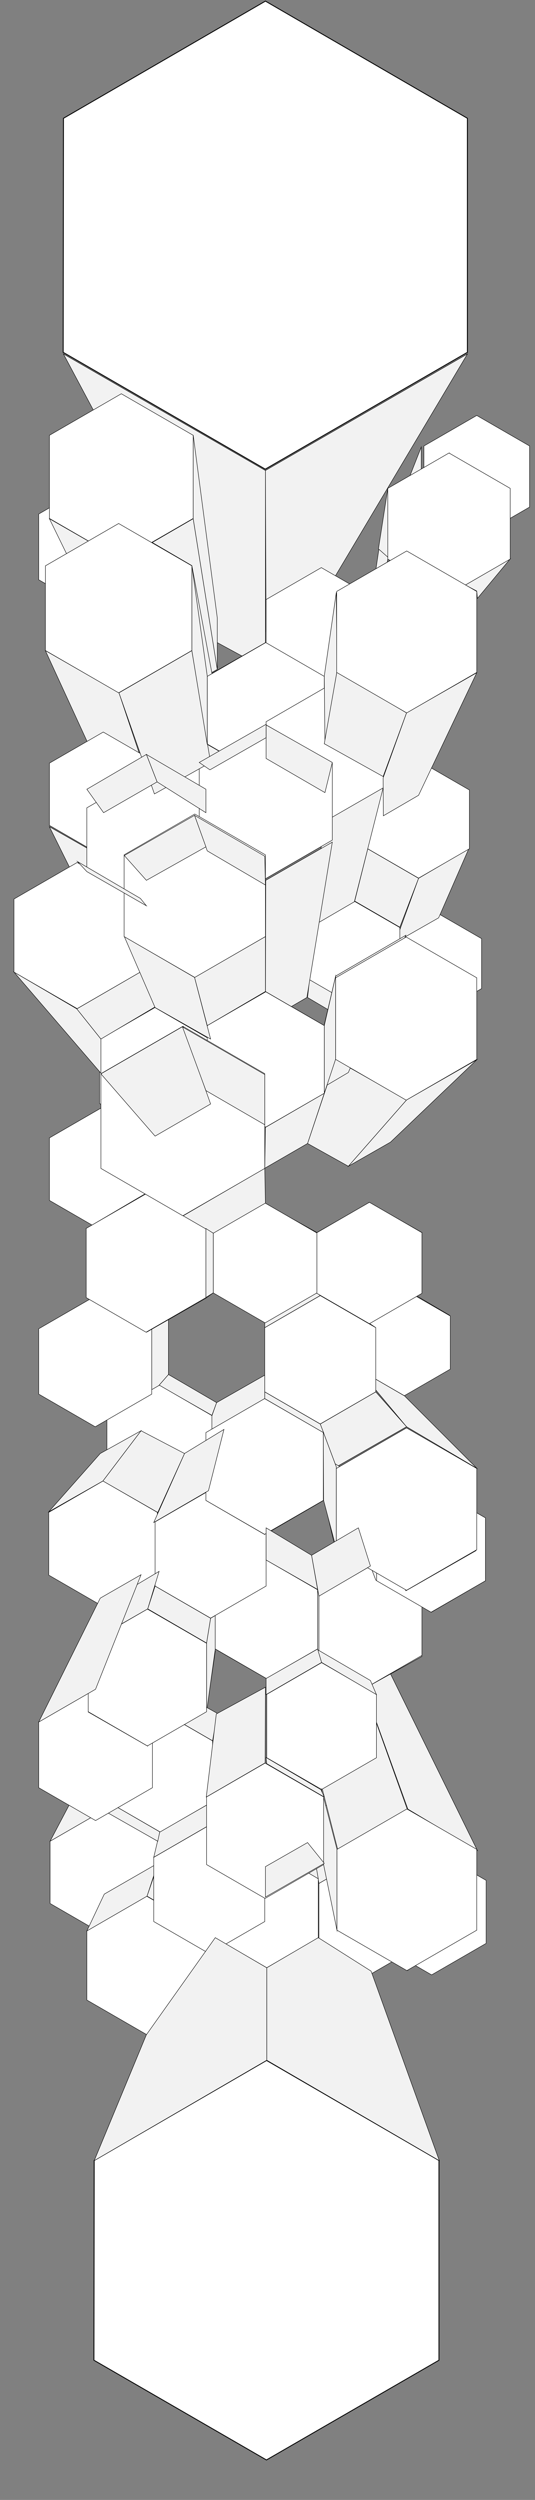 <svg xmlns="http://www.w3.org/2000/svg" width="1200" height="5600" viewBox="0 0 1200 5600">
  <rect x="0" y="0" width="1200" height="5600" fill="#808080" stroke="none"/>
  <defs>
    <style>
      .cls-1 {
        fill: #f2f2f2;
      }

      .cls-1, .cls-2, .cls-3 {
        stroke: #000;
        stroke-miterlimit: 10;
      }

      .cls-2, .cls-3 {
        fill: #fff;
      }

      .cls-3 {
        stroke-width: 2px;
      }
    </style>
  </defs>
  <title>aartics_polygons_vertical</title>
  <g id="_04stage" data-name="04stage">
    <polygon id="s63" class="cls-1" points="877.35 2879.48 967.35 2930.48 1009.35 2946.98 907.35 2886.98 877.35 2879.48"/>
    <polygon id="_25" data-name="25" class="cls-2" points="1009.97 3066.99 1009.97 2947.98 906.91 2888.48 803.85 2947.98 803.85 3066.99 906.91 3126.49 1009.97 3066.99"/>
    <polygon id="s41" class="cls-1" points="803.85 2709.98 697.35 2768.48 710.85 2760.98 829.35 2693.48 803.85 2709.98"/>
    <polygon id="s88" class="cls-1" points="727.35 4133.48 727.35 3981.98 757.35 4142.48 757.35 4323.98 727.35 4133.48"/>
    <polygon id="s40" class="cls-1" points="595.35 2696.48 710.85 2760.98 697.35 2768.48 596.85 2709.98 595.35 2696.48"/>
    <polygon id="s52" class="cls-1" points="805.35 2709.98 914.85 2768.48 946.35 2760.98 827.85 2693.48 805.35 2709.98"/>
    <polygon id="s60" class="cls-1" points="475.35 3170.48 485.85 3141.98 377.85 3078.98 356.85 3102.98 475.35 3170.48"/>
    <polygon id="s62" class="cls-1" points="214.35 2903.48 314.85 2877.98 221.85 2936.48 89.85 2975.48 214.35 2903.48"/>
    <polygon id="s59" class="cls-1" points="593.85 3132.98 461.85 3209.48 485.85 3141.98 593.85 3080.48 593.85 3132.98"/>
    <polygon id="s61" class="cls-1" points="377.85 2955.98 377.85 3078.98 356.85 3102.98 340.35 3122.48 340.35 2976.98 377.85 2955.98"/>
    <polygon id="s57" class="cls-1" points="803.85 3066.98 907.35 3126.98 1069.35 3288.98 911.85 3195.98 803.85 3066.98"/>
    <polygon id="s56" class="cls-1" points="718.35 3189.98 842.85 3117.98 911.85 3195.98 754.35 3285.98 718.35 3189.98"/>
    <polygon id="s94" class="cls-1" points="319.35 3852.98 227.85 3905.48 112.35 4124.48 232.35 4055.48 319.35 3852.98"/>
    <polygon id="_42" data-name="42" class="cls-2" points="353.85 4263.94 353.85 4124.51 233.1 4054.8 112.35 4124.51 112.35 4263.94 233.1 4333.66 353.85 4263.94"/>
    <polygon id="_50" data-name="50" class="cls-2" points="949.35 4354.14 949.35 4219.03 832.34 4151.48 715.34 4219.03 715.34 4354.14 832.34 4421.69 949.35 4354.14"/>
    <polygon id="_49" data-name="49" class="cls-2" points="713.85 4341.16 713.85 4207.8 598.35 4141.11 482.85 4207.8 482.85 4341.16 598.35 4407.85 713.85 4341.16"/>
    <polygon id="_48" data-name="48" class="cls-2" points="463.35 4480.24 463.35 4325.22 329.1 4247.71 194.85 4325.22 194.85 4480.24 329.1 4557.75 463.35 4480.24"/>
    <polygon id="_51" data-name="51" class="cls-2" points="1090.35 4353.31 1090.35 4212.15 968.1 4141.57 845.85 4212.15 845.85 4353.31 968.1 4423.89 1090.35 4353.31"/>
    <polygon id="s87" class="cls-1" points="689.85 3845.48 782.85 3905.48 914.85 4413.98 757.35 4323.98 689.85 3845.48"/>
    <polygon id="s90" class="cls-1" points="782.85 4013.48 832.35 4151.48 715.35 4218.98 689.85 4068.98 782.85 4013.48"/>
    <polygon id="s92" class="cls-1" points="782.85 3687.98 914.85 4052.48 1070.85 4145.48 875.85 3749.48 782.85 3687.98"/>
    <polygon id="s91" class="cls-1" points="659.85 3759.98 757.35 4142.48 913.35 4052.48 782.85 3687.98 659.85 3759.98"/>
    <polygon id="s89" class="cls-1" points="689.85 4068.98 713.85 4208.48 598.35 4140.98 596.85 4013.48 689.85 4068.98"/>
    <polygon id="s85" class="cls-1" points="233.85 4242.98 194.85 4325.48 329.85 4247.48 353.85 4173.98 233.85 4242.98"/>
    <polygon id="s84" class="cls-1" points="343.35 4002.98 358.35 3936.98 241.35 4002.98 215.85 4076.48 343.35 4002.98"/>
    <polygon id="s82" class="cls-1" points="463.35 3831.98 482.85 3698.48 379.35 3777.98 331.35 3911.48 463.35 3831.98"/>
    <polygon id="s80" class="cls-1" points="482.85 3693.98 597.54 3759.98 598.35 3704.48 488.85 3642.98 482.85 3693.98"/>
    <polygon id="s79" class="cls-1" points="463.35 3680.48 482.85 3560.48 482.85 3693.98 463.35 3834.98 463.35 3680.48"/>
    <polygon id="s78" class="cls-1" points="596.85 3552.98 596.85 3494.48 482.85 3560.48 472.35 3624.98 596.85 3552.98"/>
    <polygon id="s77" class="cls-1" points="109.35 3525.98 230.85 3594.98 316.35 3414.98 223.35 3365.48 109.35 3525.98"/>
    <polygon id="s76" class="cls-1" points="946.35 3710.48 875.85 3530.48 782.85 3584.48 830.85 3774.98 946.35 3710.48"/>
    <polygon id="s75" class="cls-1" points="1088.85 3540.98 967.35 3480.98 875.85 3534.98 967.35 3611.48 1088.85 3540.98"/>
    <polygon id="s73" class="cls-1" points="844.35 3399.98 803.85 3309.98 803.85 3426.98 844.35 3540.98 844.35 3399.98"/>
    <polygon id="s70" class="cls-1" points="725.85 3360.98 689.85 3201.98 596.85 3257.48 593.85 3437.48 725.85 3360.98"/>
    <polygon id="s68" class="cls-1" points="712.35 3560.48 715.35 3575.48 715.35 3708.98 712.35 3693.98 712.35 3560.48"/>
    <polygon id="s66" class="cls-1" points="470.85 4271.48 463.35 4325.48 329.85 4247.48 346.35 4199.48 470.85 4271.48"/>
    <polygon id="s67" class="cls-1" points="482.85 4340.48 463.35 4479.98 463.35 4343.48 482.85 4208.48 482.85 4340.48"/>
    <polygon id="s97" class="cls-1" points="379.35 3777.98 359.85 3831.98 476.85 3899.48 487.35 3837.98 379.35 3777.98"/>
    <polygon id="s95" class="cls-1" points="476.85 4035.98 469.35 4088.48 344.85 4160.48 358.35 4103.48 476.85 4035.98"/>
    <polygon id="s93" class="cls-1" points="358.35 4103.48 353.85 4124.48 232.35 4055.48 241.35 4035.71 358.35 4103.48"/>
    <polygon id="s58" class="cls-1" points="718.35 3189.98 725.85 3209.48 593.85 3132.98 593.85 3117.98 718.35 3189.98"/>
    <polygon id="s35" class="cls-1" points="710.85 2895.98 718.35 2901.98 593.85 2973.98 593.85 2963.48 710.85 2895.98"/>
    <polygon id="s36" class="cls-1" points="710.85 2895.98 829.35 2964.98 842.85 2973.98 718.35 2901.98 710.85 2895.98"/>
    <polygon id="s83" class="cls-1" points="343.35 3858.98 379.35 3708.98 379.35 3834.98 343.35 4005.98 343.35 3858.98"/>
    <polygon id="_45" data-name="45" class="cls-2" points="476.85 4035.71 476.85 3899.75 359.1 3831.76 241.35 3899.75 241.35 4035.71 359.1 4103.69 476.85 4035.71"/>
    <polygon id="_39" data-name="39" class="cls-2" points="712.35 3693.7 712.35 3561.13 597.54 3494.84 482.74 3561.13 482.74 3693.7 597.54 3759.98 712.35 3693.7"/>
    <polygon id="_37" data-name="37" class="cls-2" points="946.35 3708.16 946.35 3574.8 830.85 3508.11 715.35 3574.8 715.35 3708.16 830.85 3774.85 946.35 3708.16"/>
    <polygon id="_36" data-name="36" class="cls-2" points="844.35 3937.49 844.35 3795.47 721.35 3724.45 598.35 3795.47 598.35 3937.49 721.35 4008.51 844.35 3937.49"/>
    <polygon id="s86" class="cls-1" points="721.35 4008.98 755.85 4142.48 755.85 4323.98 725.85 4176.98 721.35 4008.98"/>
    <polygon id="_44" data-name="44" class="cls-2" points="1069.35 4323.73 1069.35 4142.73 912.6 4052.23 755.85 4142.73 755.85 4323.73 912.6 4414.23 1069.35 4323.73"/>
    <polygon id="_43" data-name="43" class="cls-2" points="593.85 4304.36 593.85 4160.6 469.35 4088.72 344.85 4160.6 344.85 4304.36 469.35 4376.24 593.85 4304.36"/>
    <polygon id="s96" class="cls-1" points="462.66 4025.48 485.16 3839.48 595.35 3779.48 594.66 3948.98 462.66 4025.48"/>
    <polygon id="_46" data-name="46" class="cls-2" points="725.85 4176.77 725.85 4025.22 594.6 3949.44 463.35 4025.22 463.35 4176.77 594.6 4252.55 725.85 4176.77"/>
    <polygon id="_47" data-name="47" class="cls-2" points="341.85 4004.59 341.85 3857.37 214.35 3783.75 86.85 3857.37 86.85 4004.59 214.35 4078.2 341.85 4004.59"/>
    <polygon id="s81" class="cls-1" points="197.85 3834.98 214.35 3804.98 341.85 3878.48 331.35 3911.48 197.85 3834.98"/>
    <polygon id="_26" data-name="26" class="cls-2" points="710.85 2896.23 710.85 2762 594.6 2694.88 478.35 2762 478.35 2896.23 594.6 2963.35 710.85 2896.23"/>
    <polygon id="_27" data-name="27" class="cls-2" points="946.35 2897.21 946.35 2761.25 828.6 2693.26 710.85 2761.25 710.85 2897.21 828.6 2965.2 946.35 2897.21"/>
    <polygon id="_28" data-name="28" class="cls-2" points="842.85 3117.86 842.85 2974.1 718.35 2902.22 593.85 2974.1 593.85 3117.86 718.35 3189.74 842.85 3117.86"/>
    <polygon id="_33" data-name="33" class="cls-2" points="475.26 3306.85 475.26 3170.94 357.56 3102.98 239.85 3170.94 239.85 3306.85 357.56 3374.81 475.26 3306.85"/>
    <polygon id="_32" data-name="32" class="cls-2" points="352.86 3528.36 352.86 3387.77 231.1 3317.48 109.35 3387.77 109.35 3528.36 231.1 3598.66 352.86 3528.36"/>
    <polygon id="_41" data-name="41" class="cls-2" points="596.85 3552.86 596.85 3409.1 472.35 3337.22 347.85 3409.1 347.85 3552.86 472.35 3624.74 596.85 3552.86"/>
    <polygon id="s74" class="cls-1" points="842.85 3539.48 830.85 3507.98 946.35 3575.48 965.85 3609.98 842.85 3539.48"/>
    <polygon id="_38" data-name="38" class="cls-2" points="1088.85 3541.04 1088.85 3400.16 966.84 3329.72 844.84 3400.16 844.84 3541.04 966.84 3611.48 1088.85 3541.04"/>
    <polygon id="_40" data-name="40" class="cls-2" points="463.35 3834.37 463.35 3681.09 330.6 3604.44 197.85 3681.09 197.85 3834.37 330.6 3911.01 463.35 3834.37"/>
    <polygon id="s71" class="cls-1" points="461.85 3360.98 502.35 3201.98 596.85 3257.48 593.85 3437.48 461.85 3360.98"/>
    <polygon id="s69" class="cls-1" points="910.35 3557.48 803.85 3309.98 700.35 3248.48 752.85 3470.48 910.35 3557.48"/>
    <polygon id="_35" data-name="35" class="cls-2" points="725.15 3361.01 725.15 3208.99 593.5 3132.98 461.85 3208.99 461.85 3361.01 593.5 3437.01 725.15 3361.01"/>
    <polygon id="_34" data-name="34" class="cls-2" points="340.35 3122.91 340.35 2976.55 213.6 2903.37 86.85 2976.55 86.85 3122.91 213.6 3196.09 340.35 3122.91"/>
    <polygon id="s55" class="cls-1" points="725.85 3360.98 754.35 3468.98 754.35 3285.98 725.15 3207.98 725.85 3360.98"/>
    <polygon id="s72" class="cls-1" points="1067.85 3473.48 965.85 3329.48 842.85 3401.48 910.35 3563.48 1067.85 3473.48"/>
    <polygon id="_31" data-name="31" class="cls-2" points="1069.35 3471.41 1069.35 3289.55 911.85 3198.61 754.35 3289.55 754.35 3471.41 911.85 3562.34 1069.35 3471.41"/>
    <polygon id="s110" class="cls-1" points="875.85 2124.98 874.35 2222.48 886.35 2223.98 884.85 2114.48 875.85 2124.98"/>
    <polygon id="s1" class="cls-1" points="944.85 1001.48 944.85 1139.48 893.85 1248.98 892.35 1134.98 944.85 1001.48"/>
    <polygon id="_2" data-name="2" class="cls-2" points="1187.85 1135.89 1187.85 999.06 1069.35 930.65 950.85 999.06 950.85 1135.89 1069.35 1204.31 1187.85 1135.89"/>
    <polygon id="s33" class="cls-1" points="1048.35 792.98 595.35 1053.98 596.85 1415.48 721.35 1341.98 1048.35 792.98"/>
    <polygon id="s32" class="cls-1" points="142.35 792.98 487.35 1439.48 595.35 1497.98 595.35 1053.98 142.35 792.98"/>
    <polygon id="s3" class="cls-1" points="433.35 1161.98 272.85 1254.98 377.85 1560.98 487.35 1499.48 433.35 1161.98"/>
    <polygon id="s20" class="cls-1" points="910.35 2100.98 781.35 2402.48 875.85 2451.98 1069.35 2192.48 910.35 2100.98"/>
    <polygon id="s23" class="cls-1" points="596.85 2405.48 502.35 2457.98 464.85 2297.48 595.35 2220.98 596.85 2405.48"/>
    <polygon id="s50" class="cls-1" points="595.35 2097.98 595.35 2220.98 464.85 2297.48 436.35 2189.48 595.35 2097.98"/>
    <polygon id="s19" class="cls-1" points="842.85 1277.48 842.85 1412.48 869.85 1251.98 869.85 1094.48 842.85 1277.48"/>
    <polygon id="s18" class="cls-1" points="911.85 1233.98 856.35 1439.48 727.35 1514.48 755.85 1325.48 911.85 1233.98"/>
    <polygon id="s17" class="cls-1" points="596.85 1614.98 595.35 1439.48 727.35 1514.48 686.85 1667.48 596.85 1614.98"/>
    <polygon id="s16" class="cls-1" points="596.85 1614.98 505.35 1668.98 464.85 1514.48 595.35 1439.48 596.85 1614.98"/>
    <polygon id="s15" class="cls-1" points="379.35 1688.48 379.35 1560.98 341.85 1457.48 341.85 1599.98 379.35 1688.48"/>
    <polygon id="s14" class="cls-1" points="430.35 1266.98 505.35 1668.98 409.35 1620.98 268.35 1172.48 430.35 1266.98"/>
    <polygon id="s9" class="cls-1" points="874.35 2234.48 905.85 2174.48 1009.35 2234.48 968.85 2288.48 874.35 2234.48"/>
    <polygon id="s8" class="cls-1" points="874.35 2234.48 781.35 2288.48 802.35 2234.48 905.85 2174.48 874.35 2234.48"/>
    <polygon id="s7" class="cls-1" points="781.35 2288.48 781.35 2402.48 802.35 2354.48 802.35 2234.48 781.35 2288.48"/>
    <polygon id="_9" data-name="9" class="cls-2" points="1080.18 2214.53 1080.18 2102.62 983.26 2046.66 886.35 2102.62 886.35 2214.53 983.26 2270.48 1080.18 2214.53"/>
    <polygon id="s48" class="cls-1" points="689.85 2234.48 694.35 2193.98 796.35 2252.48 781.35 2288.48 689.85 2234.48"/>
    <polygon id="s54" class="cls-1" points="1051.35 1901.48 983.85 2055.98 886.35 2111.48 938.85 1967.48 1051.35 1901.48"/>
    <polygon id="_10" data-name="10" class="cls-2" points="896.85 2194.68 896.85 2077.77 795.6 2019.32 694.35 2077.77 694.35 2194.68 795.6 2253.14 896.85 2194.68"/>
    <polygon id="_5" data-name="5" class="cls-2" points="341.85 1298.71 341.85 1151.48 214.35 1077.87 86.85 1151.48 86.85 1298.71 214.35 1372.32 341.85 1298.71"/>
    <polygon id="s43" class="cls-1" points="101.85 1457.48 230.85 1737.98 352.35 1806.98 266.85 1551.98 101.85 1457.48"/>
    <polygon id="s53" class="cls-1" points="110.85 1851.98 232.35 1920.98 314.85 2127.98 223.35 2078.48 110.85 1851.98"/>
    <polygon id="_14" data-name="14" class="cls-2" points="352.35 1848.98 352.35 1709.51 231.6 1639.8 110.85 1709.51 110.85 1848.94 231.6 1918.66 352.35 1848.98"/>
    <polygon id="_13" data-name="13" class="cls-2" points="596.85 1778.39 596.85 1633.76 471.6 1561.45 346.35 1633.76 346.35 1778.39 471.6 1850.7 596.85 1778.39"/>
    <polygon id="s29" class="cls-1" points="314.85 2565.23 232.35 2478.98 110.85 2549.48 223.35 2616.98 314.85 2565.23"/>
    <polygon id="_23" data-name="23" class="cls-2" points="353.36 2689 353.36 2548.99 232.1 2478.98 110.85 2548.99 110.85 2689 232.1 2759.01 353.36 2689"/>
    <polygon id="s27" class="cls-1" points="410.85 2618.48 409.35 2723.48 353.85 2685.98 353.85 2549.48 410.85 2618.48"/>
    <polygon id="s28" class="cls-1" points="314.85 2564.48 410.85 2618.48 353.85 2549.48 232.35 2478.98 314.85 2564.48"/>
    <polygon id="_19" data-name="19" class="cls-2" points="471.66 2472.02 471.66 2328.66 347.5 2256.98 223.35 2328.66 223.35 2472.02 347.5 2543.7 471.66 2472.02"/>
    <polygon id="s26" class="cls-1" points="31.35 2013.98 223.35 2292.98 314.85 2235.98 173.85 1935.98 31.35 2013.98"/>
    <polygon id="_15" data-name="15" class="cls-2" points="461.85 1963.87 461.85 1809.66 328.3 1732.56 194.75 1809.66 194.75 1963.87 328.3 2040.98 461.85 1963.87"/>
    <polygon id="s42" class="cls-1" points="824.85 1901.48 795.6 2018.48 896.85 2076.98 938.85 1967.48 824.85 1901.48"/>
    <polygon id="_8" data-name="8" class="cls-2" points="1052.85 1901.3 1052.85 1769.66 938.85 1703.84 824.85 1769.66 824.85 1901.3 938.85 1967.11 1052.85 1901.3"/>
    <polygon id="s2" class="cls-1" points="869.85 1094.48 1007.85 1014.98 874.35 1251.98 848.85 1229.48 869.85 1094.48"/>
    <polygon id="_6" data-name="6" class="cls-2" points="844.66 1486.09 844.66 1343.02 720.75 1271.48 596.85 1343.02 596.85 1486.09 720.75 1557.62 844.66 1486.09"/>
    <polygon id="s45" class="cls-1" points="464.85 1667.48 472.35 1707.98 595.35 1778.48 596.1 1742.48 464.85 1667.48"/>
    <polygon id="_12" data-name="12" class="cls-2" points="727.35 1666.7 727.35 1515.15 596.1 1439.37 464.85 1515.15 464.85 1666.7 596.1 1742.48 727.35 1666.7"/>
    <polygon id="_11" data-name="11" class="cls-2" points="859.85 1768.56 859.85 1616.71 728.35 1540.79 596.85 1616.71 596.85 1768.56 728.35 1844.48 859.85 1768.56"/>
    <polygon id="s100" class="cls-1" points="859.35 1764.98 728.85 1839.98 694.35 2078.48 794.85 2019.98 859.35 1764.98"/>
    <polygon id="s49" class="cls-1" points="745.35 1886.48 688.35 2234.48 595.33 2288.48 596.1 1971.98 745.35 1886.48"/>
    <polygon id="_16" data-name="16" class="cls-2" points="745.35 1881.9 745.35 1709.56 596.1 1623.39 446.85 1709.56 446.85 1881.9 596.1 1968.07 745.35 1881.9"/>
    <polygon id="s4" class="cls-1" points="727.35 1514.48 754.35 1326.98 755.85 1503.98 728.85 1667.48 727.35 1514.48"/>
    <polygon id="_17" data-name="17" class="cls-2" points="1009.35 2354.35 1009.35 2234.84 905.85 2175.08 802.35 2234.84 802.35 2354.35 905.85 2414.11 1009.35 2354.35"/>
    <polygon id="s34" class="cls-1" points="1144.35 1251.98 1070.85 1340.48 1069.35 1323.98 1043.85 1310.48 1144.35 1251.98"/>
    <polygon id="_3" data-name="3" class="cls-2" points="433.35 1161.33 433.35 975.13 272.1 882.03 110.85 975.13 110.85 1161.33 272.1 1254.42 433.35 1161.33"/>
    <polygon id="_4" data-name="4" class="cls-2" points="1144.35 1252.47 1144.35 1093.99 1007.1 1014.75 869.85 1093.99 869.85 1252.47 1007.1 1331.71 1144.35 1252.47"/>
    <polygon id="s107" class="cls-1" points="1069.35 2373.98 875.85 2558.48 781.35 2612.48 911.85 2463.98 1069.35 2373.98"/>
    <polygon id="s106" class="cls-1" points="752.85 2373.98 911.85 2463.98 781.35 2612.48 689.85 2561.48 727.62 2449.08 752.85 2373.98"/>
    <polygon id="s65" class="cls-1" points="328.35 2022.98 328.35 2180.84 314.85 2169.98 314.85 2006.48 328.35 2022.98"/>
    <polygon id="s21" class="cls-1" points="781.35 2402.48 689.85 2456.48 752.85 2186.48 910.35 2094.98 781.35 2402.48"/>
    <polygon id="s30" class="cls-1" points="727.35 2297.48 727.35 2448.98 752.85 2372.48 752.85 2186.48 727.35 2297.48"/>
    <polygon id="s22" class="cls-1" points="689.85 2456.48 596.85 2405.48 595.35 2220.98 727.35 2297.48 689.85 2456.48"/>
    <polygon id="_24" data-name="24" class="cls-2" points="1069.35 2373.09 1069.35 2190.36 911.1 2099 752.85 2190.36 752.85 2373.09 911.1 2464.46 1069.35 2373.09"/>
    <polygon id="s102" class="cls-1" points="31.35 2177.48 226.35 2403.98 226.35 2327.48 172.35 2259.98 31.35 2177.48"/>
    <polygon id="_21" data-name="21" class="cls-2" points="314.85 2177.57 314.85 2013.89 173.1 1932.05 31.35 2013.89 31.35 2177.57 173.1 2259.41 314.85 2177.57"/>
    <polygon id="s64" class="cls-1" points="172.35 2259.98 314.85 2177.48 347.85 2255.48 226.35 2327.48 172.35 2259.98"/>
    <polygon id="s47" class="cls-1" points="755.85 1503.98 911.85 1596.98 859.35 1739.48 727.35 1665.98 755.85 1503.98"/>
    <polygon id="s46" class="cls-1" points="1069.35 1506.98 911.85 1596.98 859.35 1742.48 859.85 1827.45 938.85 1781.48 1069.35 1506.98"/>
    <polygon id="s44" class="cls-1" points="266.85 1551.98 346.35 1778.48 472.35 1707.98 430.35 1457.48 266.85 1551.98"/>
    <polygon id="s5" class="cls-1" points="464.85 1667.48 430.35 1457.48 430.35 1266.98 464.85 1514.48 464.85 1667.48"/>
    <polygon id="s37" class="cls-1" points="193.35 2751.98 232.35 2759.48 353.85 2688.98 328.35 2672.48 193.35 2751.98"/>
    <polygon id="s108" class="cls-1" points="328.35 2984.48 374.85 2955.98 478.35 2895.98 461.85 2907.98 328.35 2984.48"/>
    <polygon id="_29" data-name="29" class="cls-2" points="461.85 2906.74 461.85 2751.72 327.6 2674.21 193.35 2751.72 193.35 2906.74 327.6 2984.25 461.85 2906.74"/>
    <polygon id="s104" class="cls-1" points="410.85 2723.48 478.35 2762.48 595.35 2694.98 593.85 2616.98 410.85 2723.48"/>
    <polygon id="_7" data-name="7" class="cls-2" points="1069.35 1506.28 1069.35 1324.9 912.26 1234.2 755.17 1324.9 755.17 1506.28 912.26 1596.98 1069.35 1506.28"/>
    <polygon id="s105" class="cls-1" points="689.85 2561.48 593.85 2616.98 595.35 2525.48 727.35 2448.98 689.85 2561.48"/>
    <polygon id="_22" data-name="22" class="cls-2" points="727.35 2449.01 727.35 2297.45 596.1 2221.67 464.85 2297.45 464.85 2449.01 596.1 2524.78 727.35 2449.01"/>
    <polygon id="s103" class="cls-1" points="461.85 2751.98 461.85 2906.48 478.35 2895.98 478.35 2762.48 461.85 2751.98"/>
    <polygon id="s101" class="cls-1" points="278.85 2097.98 347.85 2256.98 472.35 2327.48 436.35 2189.48 278.85 2097.98"/>
    <polygon id="s99" class="cls-1" points="341.85 1457.48 272.85 1254.98 110.85 1161.98 214.35 1373.48 341.85 1457.48"/>
    <polygon id="_18" data-name="18" class="cls-2" points="430.35 1457.17 430.35 1267.52 266.1 1172.68 101.85 1267.52 101.85 1457.17 266.1 1552 430.35 1457.17"/>
    <polygon id="_20" data-name="20" class="cls-2" points="595.33 2097.98 595.33 1914.98 436.85 1823.48 278.37 1914.98 278.37 2097.98 436.85 2189.48 595.33 2097.98"/>
    <polygon id="_30" data-name="30" class="cls-2" points="593.85 2617.32 593.85 2405.14 410.1 2299.05 226.35 2405.14 226.35 2617.32 410.1 2723.41 593.85 2617.32"/>
    <polygon id="s98" class="cls-1" points="433.35 974.48 487.35 1383.98 487.35 1499.48 433.35 1161.98 433.35 974.48"/>
    <polygon id="s11" class="cls-1" points="461.85 1820.48 461.85 1767.98 328.35 1689.98 352.35 1751.48 461.85 1820.48"/>
    <polygon id="s10" class="cls-1" points="194.85 1767.98 232.35 1820.48 352.35 1751.48 328.35 1689.98 194.85 1767.98"/>
    <polygon id="s6" class="cls-1" points="728.85 1775.48 745.35 1707.98 596.85 1623.98 596.85 1698.98 728.85 1775.48"/>
    <polygon id="s12" class="cls-1" points="596.85 1652.48 596.85 1622.48 446.85 1707.98 470.85 1724.48 596.85 1652.48"/>
    <polygon id="s25" class="cls-1" points="595.35 1982.48 464.85 1905.98 436.35 1826.48 593.85 1917.98 595.35 1982.48"/>
    <polygon id="s24" class="cls-1" points="461.85 1896.98 328.35 1971.98 278.85 1916.48 436.35 1826.48 461.85 1896.98"/>
    <polygon id="s31" class="cls-1" points="328.35 2028.98 314.85 2012.48 173.85 1929.98 194.85 1952.48 328.35 2028.98"/>
    <polygon id="s38" class="cls-1" points="472.35 2472.98 347.85 2544.98 226.35 2405.48 410.85 2298.98 472.35 2472.98"/>
    <polygon id="_1" data-name="1" class="cls-3" points="595.01 1050.98 141.68 789.25 142.35 264.98 595.35 2.48 1048.35 264.98 1048.35 789.25 595.01 1050.98"/>
    <polygon id="xx05" class="cls-1" points="331.35 3603.98 347.85 3552.98 472.35 3624.98 463.35 3680.48 331.35 3603.98"/>
    <polygon id="xx01" class="cls-1" points="727.35 4173.98 689.85 4127.48 595.35 4181.48 595.35 4249.55 727.35 4173.98"/>
    <polygon id="xx02" class="cls-1" points="727.35 4025.48 719.85 4008.98 596.85 3936.98 598.35 3950.74 727.35 4025.48"/>
    <polygon id="xx03" class="cls-1" points="721.35 3723.98 712.35 3695.48 830.85 3764.48 844.35 3795.98 721.35 3723.98"/>
    <polygon id="xx04" class="cls-1" points="712.35 3693.98 721.35 3723.98 596.85 3795.98 596.85 3759.98 712.35 3693.98"/>
    <polygon id="xxx07" class="cls-1" points="803.85 3422.48 830.85 3507.98 715.35 3575.48 698.85 3483.98 803.85 3422.48"/>
    <polygon id="xxx06" class="cls-1" points="596.85 3422.48 596.85 3494.48 712.35 3560.48 698.85 3483.98 596.85 3422.48"/>
    <polygon id="yy1" class="cls-1" points="502.35 3201.98 413.85 3255.98 344.85 3410.48 467.6 3339.23 502.35 3201.98"/>
    <polygon id="yy2" class="cls-1" points="230.85 3317.48 316.35 3204.98 413.85 3255.98 353.85 3387.98 230.85 3317.48"/>
    <polygon id="yy3" class="cls-1" points="109.35 3386.48 224.85 3255.98 316.35 3204.98 230.85 3317.48 109.35 3386.48"/>
    <polygon id="yy4" class="cls-1" points="356.85 3519.98 331.35 3603.98 197.85 3680.48 230.85 3594.98 356.85 3519.98"/>
    <polygon id="yy5" class="cls-1" points="316.35 3527.48 224.85 3579.98 86.85 3857.48 214.35 3783.98 316.35 3527.48"/>
    <polygon id="s51" class="cls-1" points="593.85 2406.98 409.35 2300.48 461.85 2442.98 593.85 2519.48 593.85 2406.98"/>
    <polygon id="c1" class="cls-3" points="597.64 5510.48 210.68 5287.07 211.25 4839.56 597.92 4615.49 984.6 4839.56 984.6 5287.07 597.64 5510.48"/>
    <polygon id="k01" class="cls-1" points="598.35 4407.98 598.35 4614.98 985.35 4839.98 832.35 4415.48 713.85 4340.48 598.35 4407.98"/>
    <polygon id="k02" class="cls-1" points="482.85 4340.48 328.35 4557.98 211.35 4839.98 598.35 4614.98 598.35 4407.98 482.85 4340.48"/>
  </g>
</svg>
